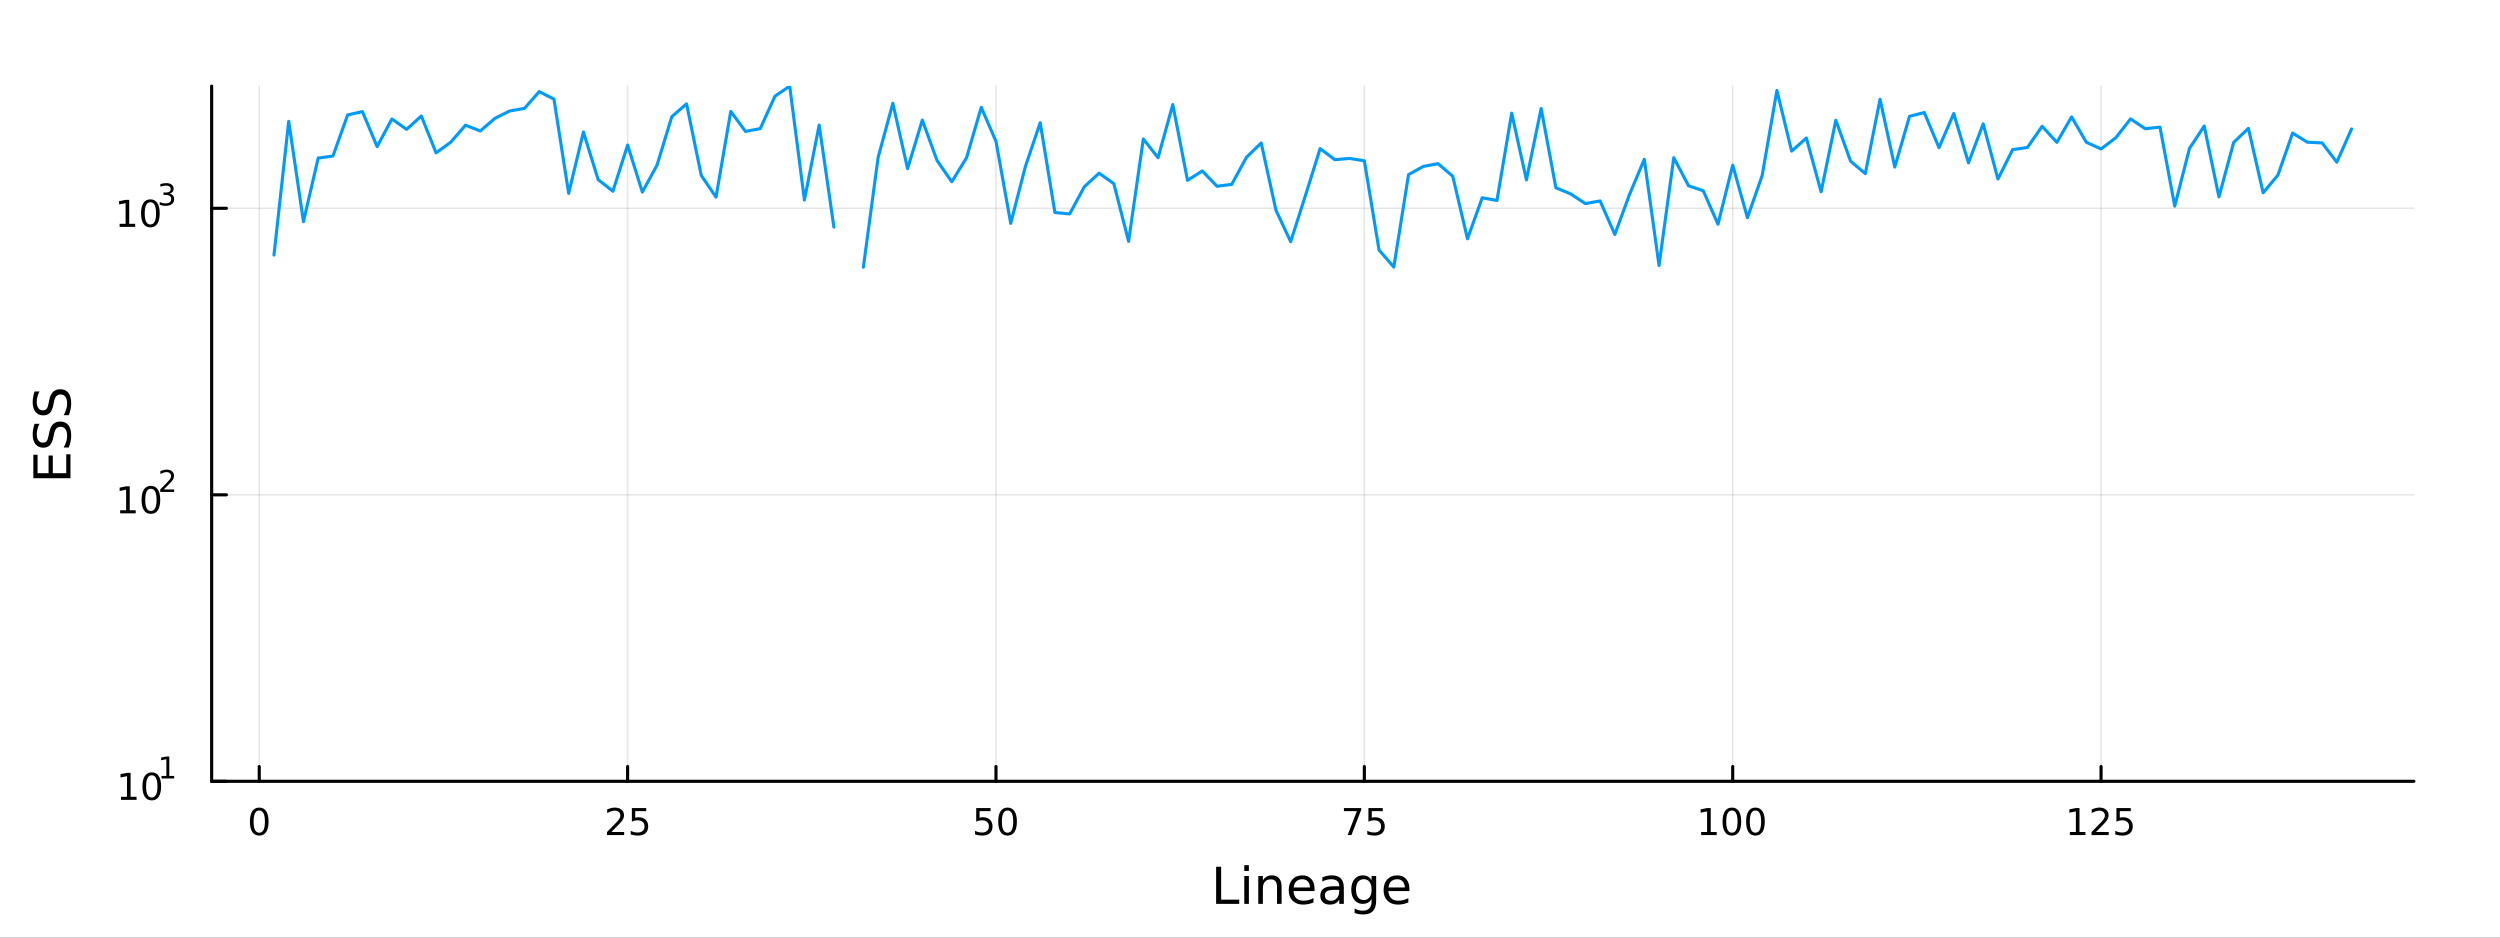 <?xml version="1.0" encoding="utf-8"?>
<svg xmlns="http://www.w3.org/2000/svg" xmlns:xlink="http://www.w3.org/1999/xlink" width="800" height="300" viewBox="0 0 3200 1200">
<rect x="0" y="0" width="3200" height="1200" fill="#333333" stroke="none"/>
<defs>
  <clipPath id="clip920">
    <rect x="0" y="0" width="3200" height="1200"/>
  </clipPath>
</defs>
<path clip-path="url(#clip920)" d="M0 1200 L3200 1200 L3200 0 L0 0  Z" fill="#ffffff" fill-rule="evenodd" fill-opacity="1"/>
<defs>
  <clipPath id="clip921">
    <rect x="640" y="0" width="2241" height="1200"/>
  </clipPath>
</defs>
<path clip-path="url(#clip920)" d="M270.918 1000.1 L3089.76 1000.1 L3089.76 110.236 L270.918 110.236  Z" fill="#ffffff" fill-rule="evenodd" fill-opacity="1"/>
<defs>
  <clipPath id="clip922">
    <rect x="270" y="110" width="2820" height="891"/>
  </clipPath>
</defs>
<polyline clip-path="url(#clip922)" style="stroke:#000000; stroke-linecap:round; stroke-linejoin:round; stroke-width:2; stroke-opacity:0.1; fill:none" points="331.836,1000.1 331.836,110.236 "/>
<polyline clip-path="url(#clip922)" style="stroke:#000000; stroke-linecap:round; stroke-linejoin:round; stroke-width:2; stroke-opacity:0.1; fill:none" points="803.341,1000.1 803.341,110.236 "/>
<polyline clip-path="url(#clip922)" style="stroke:#000000; stroke-linecap:round; stroke-linejoin:round; stroke-width:2; stroke-opacity:0.1; fill:none" points="1274.85,1000.1 1274.85,110.236 "/>
<polyline clip-path="url(#clip922)" style="stroke:#000000; stroke-linecap:round; stroke-linejoin:round; stroke-width:2; stroke-opacity:0.1; fill:none" points="1746.35,1000.1 1746.35,110.236 "/>
<polyline clip-path="url(#clip922)" style="stroke:#000000; stroke-linecap:round; stroke-linejoin:round; stroke-width:2; stroke-opacity:0.1; fill:none" points="2217.86,1000.1 2217.86,110.236 "/>
<polyline clip-path="url(#clip922)" style="stroke:#000000; stroke-linecap:round; stroke-linejoin:round; stroke-width:2; stroke-opacity:0.1; fill:none" points="2689.36,1000.1 2689.36,110.236 "/>
<polyline clip-path="url(#clip920)" style="stroke:#000000; stroke-linecap:round; stroke-linejoin:round; stroke-width:4; stroke-opacity:1; fill:none" points="270.918,1000.1 3089.76,1000.1 "/>
<polyline clip-path="url(#clip920)" style="stroke:#000000; stroke-linecap:round; stroke-linejoin:round; stroke-width:4; stroke-opacity:1; fill:none" points="331.836,1000.1 331.836,981.2 "/>
<polyline clip-path="url(#clip920)" style="stroke:#000000; stroke-linecap:round; stroke-linejoin:round; stroke-width:4; stroke-opacity:1; fill:none" points="803.341,1000.1 803.341,981.2 "/>
<polyline clip-path="url(#clip920)" style="stroke:#000000; stroke-linecap:round; stroke-linejoin:round; stroke-width:4; stroke-opacity:1; fill:none" points="1274.85,1000.1 1274.85,981.2 "/>
<polyline clip-path="url(#clip920)" style="stroke:#000000; stroke-linecap:round; stroke-linejoin:round; stroke-width:4; stroke-opacity:1; fill:none" points="1746.35,1000.1 1746.35,981.2 "/>
<polyline clip-path="url(#clip920)" style="stroke:#000000; stroke-linecap:round; stroke-linejoin:round; stroke-width:4; stroke-opacity:1; fill:none" points="2217.86,1000.1 2217.86,981.2 "/>
<polyline clip-path="url(#clip920)" style="stroke:#000000; stroke-linecap:round; stroke-linejoin:round; stroke-width:4; stroke-opacity:1; fill:none" points="2689.36,1000.1 2689.36,981.2 "/>
<path clip-path="url(#clip920)" d="M331.836 1037.42 Q328.225 1037.42 326.396 1040.98 Q324.591 1044.52 324.591 1051.65 Q324.591 1058.76 326.396 1062.32 Q328.225 1065.87 331.836 1065.87 Q335.47 1065.87 337.276 1062.32 Q339.105 1058.76 339.105 1051.65 Q339.105 1044.52 337.276 1040.98 Q335.47 1037.42 331.836 1037.42 M331.836 1033.71 Q337.646 1033.71 340.702 1038.32 Q343.78 1042.9 343.78 1051.65 Q343.78 1060.38 340.702 1064.99 Q337.646 1069.57 331.836 1069.57 Q326.026 1069.57 322.947 1064.99 Q319.892 1060.38 319.892 1051.65 Q319.892 1042.9 322.947 1038.32 Q326.026 1033.71 331.836 1033.71 Z" fill="#000000" fill-rule="nonzero" fill-opacity="1" /><path clip-path="url(#clip920)" d="M782.612 1064.96 L798.932 1064.96 L798.932 1068.9 L776.987 1068.9 L776.987 1064.96 Q779.649 1062.21 784.233 1057.58 Q788.839 1052.93 790.02 1051.58 Q792.265 1049.06 793.144 1047.32 Q794.047 1045.56 794.047 1043.87 Q794.047 1041.12 792.103 1039.38 Q790.182 1037.65 787.08 1037.65 Q784.881 1037.65 782.427 1038.41 Q779.996 1039.18 777.219 1040.73 L777.219 1036 Q780.043 1034.87 782.496 1034.29 Q784.95 1033.71 786.987 1033.71 Q792.357 1033.71 795.552 1036.4 Q798.746 1039.08 798.746 1043.57 Q798.746 1045.7 797.936 1047.62 Q797.149 1049.52 795.043 1052.12 Q794.464 1052.79 791.362 1056 Q788.26 1059.2 782.612 1064.96 Z" fill="#000000" fill-rule="nonzero" fill-opacity="1" /><path clip-path="url(#clip920)" d="M808.793 1034.34 L827.149 1034.34 L827.149 1038.27 L813.075 1038.27 L813.075 1046.75 Q814.093 1046.4 815.112 1046.24 Q816.13 1046.05 817.149 1046.05 Q822.936 1046.05 826.316 1049.22 Q829.695 1052.39 829.695 1057.81 Q829.695 1063.39 826.223 1066.49 Q822.751 1069.57 816.431 1069.57 Q814.255 1069.57 811.987 1069.2 Q809.742 1068.83 807.334 1068.09 L807.334 1063.39 Q809.418 1064.52 811.64 1065.08 Q813.862 1065.63 816.339 1065.63 Q820.343 1065.63 822.681 1063.53 Q825.019 1061.42 825.019 1057.81 Q825.019 1054.2 822.681 1052.09 Q820.343 1049.99 816.339 1049.99 Q814.464 1049.99 812.589 1050.4 Q810.737 1050.82 808.793 1051.7 L808.793 1034.34 Z" fill="#000000" fill-rule="nonzero" fill-opacity="1" /><path clip-path="url(#clip920)" d="M1249.55 1034.34 L1267.9 1034.34 L1267.9 1038.27 L1253.83 1038.27 L1253.83 1046.75 Q1254.85 1046.4 1255.86 1046.24 Q1256.88 1046.05 1257.9 1046.05 Q1263.69 1046.05 1267.07 1049.22 Q1270.45 1052.39 1270.45 1057.81 Q1270.45 1063.39 1266.98 1066.49 Q1263.5 1069.57 1257.18 1069.57 Q1255.01 1069.57 1252.74 1069.2 Q1250.49 1068.83 1248.09 1068.09 L1248.09 1063.39 Q1250.17 1064.52 1252.39 1065.08 Q1254.61 1065.63 1257.09 1065.63 Q1261.1 1065.63 1263.43 1063.53 Q1265.77 1061.42 1265.77 1057.81 Q1265.77 1054.2 1263.43 1052.09 Q1261.1 1049.99 1257.09 1049.99 Q1255.22 1049.99 1253.34 1050.4 Q1251.49 1050.82 1249.55 1051.7 L1249.55 1034.34 Z" fill="#000000" fill-rule="nonzero" fill-opacity="1" /><path clip-path="url(#clip920)" d="M1289.66 1037.42 Q1286.05 1037.42 1284.22 1040.98 Q1282.42 1044.52 1282.42 1051.65 Q1282.42 1058.76 1284.22 1062.32 Q1286.05 1065.87 1289.66 1065.87 Q1293.3 1065.87 1295.1 1062.32 Q1296.93 1058.76 1296.93 1051.65 Q1296.93 1044.52 1295.1 1040.98 Q1293.3 1037.42 1289.66 1037.42 M1289.66 1033.71 Q1295.47 1033.71 1298.53 1038.32 Q1301.61 1042.9 1301.61 1051.65 Q1301.61 1060.38 1298.53 1064.99 Q1295.47 1069.57 1289.66 1069.57 Q1283.85 1069.57 1280.77 1064.99 Q1277.72 1060.38 1277.72 1051.65 Q1277.72 1042.9 1280.77 1038.32 Q1283.85 1033.71 1289.66 1033.71 Z" fill="#000000" fill-rule="nonzero" fill-opacity="1" /><path clip-path="url(#clip920)" d="M1720.21 1034.34 L1742.43 1034.34 L1742.43 1036.33 L1729.88 1068.9 L1725 1068.9 L1736.8 1038.27 L1720.21 1038.27 L1720.21 1034.34 Z" fill="#000000" fill-rule="nonzero" fill-opacity="1" /><path clip-path="url(#clip920)" d="M1751.59 1034.34 L1769.95 1034.34 L1769.95 1038.27 L1755.88 1038.27 L1755.88 1046.75 Q1756.9 1046.4 1757.91 1046.24 Q1758.93 1046.05 1759.95 1046.05 Q1765.74 1046.05 1769.12 1049.22 Q1772.5 1052.39 1772.5 1057.81 Q1772.5 1063.39 1769.02 1066.49 Q1765.55 1069.57 1759.23 1069.57 Q1757.06 1069.57 1754.79 1069.2 Q1752.54 1068.83 1750.14 1068.09 L1750.14 1063.39 Q1752.22 1064.52 1754.44 1065.08 Q1756.66 1065.63 1759.14 1065.63 Q1763.15 1065.63 1765.48 1063.53 Q1767.82 1061.42 1767.82 1057.81 Q1767.82 1054.2 1765.48 1052.09 Q1763.15 1049.99 1759.14 1049.99 Q1757.27 1049.99 1755.39 1050.4 Q1753.54 1050.82 1751.59 1051.7 L1751.59 1034.34 Z" fill="#000000" fill-rule="nonzero" fill-opacity="1" /><path clip-path="url(#clip920)" d="M2177.46 1064.96 L2185.1 1064.96 L2185.1 1038.6 L2176.79 1040.26 L2176.79 1036 L2185.06 1034.34 L2189.73 1034.34 L2189.73 1064.96 L2197.37 1064.96 L2197.37 1068.9 L2177.46 1068.9 L2177.46 1064.96 Z" fill="#000000" fill-rule="nonzero" fill-opacity="1" /><path clip-path="url(#clip920)" d="M2216.81 1037.42 Q2213.2 1037.42 2211.38 1040.98 Q2209.57 1044.52 2209.57 1051.65 Q2209.57 1058.76 2211.38 1062.32 Q2213.2 1065.87 2216.81 1065.87 Q2220.45 1065.87 2222.25 1062.32 Q2224.08 1058.76 2224.08 1051.65 Q2224.08 1044.52 2222.25 1040.98 Q2220.45 1037.42 2216.81 1037.42 M2216.81 1033.71 Q2222.63 1033.71 2225.68 1038.32 Q2228.76 1042.9 2228.76 1051.65 Q2228.76 1060.38 2225.68 1064.99 Q2222.63 1069.57 2216.81 1069.57 Q2211 1069.57 2207.93 1064.99 Q2204.87 1060.38 2204.87 1051.65 Q2204.87 1042.9 2207.93 1038.32 Q2211 1033.71 2216.81 1033.71 Z" fill="#000000" fill-rule="nonzero" fill-opacity="1" /><path clip-path="url(#clip920)" d="M2246.98 1037.42 Q2243.37 1037.42 2241.54 1040.98 Q2239.73 1044.52 2239.73 1051.65 Q2239.73 1058.76 2241.54 1062.32 Q2243.37 1065.87 2246.98 1065.87 Q2250.61 1065.87 2252.42 1062.32 Q2254.25 1058.76 2254.25 1051.65 Q2254.25 1044.52 2252.42 1040.98 Q2250.61 1037.42 2246.98 1037.42 M2246.98 1033.71 Q2252.79 1033.71 2255.84 1038.32 Q2258.92 1042.9 2258.92 1051.65 Q2258.92 1060.38 2255.84 1064.99 Q2252.79 1069.57 2246.98 1069.57 Q2241.17 1069.57 2238.09 1064.99 Q2235.03 1060.38 2235.03 1051.65 Q2235.03 1042.9 2238.09 1038.32 Q2241.17 1033.71 2246.98 1033.71 Z" fill="#000000" fill-rule="nonzero" fill-opacity="1" /><path clip-path="url(#clip920)" d="M2649.47 1064.96 L2657.1 1064.96 L2657.1 1038.6 L2648.79 1040.26 L2648.79 1036 L2657.06 1034.34 L2661.73 1034.34 L2661.73 1064.96 L2669.37 1064.96 L2669.37 1068.9 L2649.47 1068.9 L2649.47 1064.96 Z" fill="#000000" fill-rule="nonzero" fill-opacity="1" /><path clip-path="url(#clip920)" d="M2682.85 1064.96 L2699.16 1064.96 L2699.16 1068.9 L2677.22 1068.9 L2677.22 1064.96 Q2679.88 1062.21 2684.47 1057.58 Q2689.07 1052.93 2690.25 1051.58 Q2692.5 1049.06 2693.38 1047.32 Q2694.28 1045.56 2694.28 1043.87 Q2694.28 1041.12 2692.34 1039.38 Q2690.41 1037.65 2687.31 1037.65 Q2685.11 1037.65 2682.66 1038.41 Q2680.23 1039.18 2677.45 1040.73 L2677.45 1036 Q2680.28 1034.87 2682.73 1034.29 Q2685.18 1033.71 2687.22 1033.71 Q2692.59 1033.71 2695.79 1036.4 Q2698.98 1039.08 2698.98 1043.57 Q2698.98 1045.7 2698.17 1047.62 Q2697.38 1049.52 2695.28 1052.12 Q2694.7 1052.79 2691.6 1056 Q2688.49 1059.2 2682.85 1064.96 Z" fill="#000000" fill-rule="nonzero" fill-opacity="1" /><path clip-path="url(#clip920)" d="M2709.03 1034.34 L2727.38 1034.34 L2727.38 1038.27 L2713.31 1038.27 L2713.31 1046.75 Q2714.33 1046.4 2715.35 1046.24 Q2716.36 1046.05 2717.38 1046.05 Q2723.17 1046.05 2726.55 1049.22 Q2729.93 1052.39 2729.93 1057.81 Q2729.93 1063.39 2726.46 1066.49 Q2722.98 1069.57 2716.66 1069.57 Q2714.49 1069.57 2712.22 1069.2 Q2709.97 1068.83 2707.57 1068.09 L2707.57 1063.39 Q2709.65 1064.52 2711.87 1065.08 Q2714.1 1065.63 2716.57 1065.63 Q2720.58 1065.63 2722.91 1063.53 Q2725.25 1061.42 2725.25 1057.81 Q2725.25 1054.2 2722.91 1052.09 Q2720.58 1049.99 2716.57 1049.99 Q2714.7 1049.99 2712.82 1050.4 Q2710.97 1050.82 2709.03 1051.7 L2709.03 1034.34 Z" fill="#000000" fill-rule="nonzero" fill-opacity="1" /><path clip-path="url(#clip920)" d="M1556.64 1109.44 L1563.07 1109.44 L1563.07 1151.55 L1586.21 1151.55 L1586.21 1156.96 L1556.64 1156.96 L1556.64 1109.44 Z" fill="#000000" fill-rule="nonzero" fill-opacity="1" /><path clip-path="url(#clip920)" d="M1592.7 1121.31 L1598.56 1121.31 L1598.56 1156.96 L1592.7 1156.96 L1592.7 1121.31 M1592.7 1107.44 L1598.56 1107.44 L1598.56 1114.85 L1592.7 1114.85 L1592.7 1107.44 Z" fill="#000000" fill-rule="nonzero" fill-opacity="1" /><path clip-path="url(#clip920)" d="M1640.44 1135.45 L1640.44 1156.96 L1634.59 1156.96 L1634.59 1135.64 Q1634.59 1130.58 1632.61 1128.06 Q1630.64 1125.55 1626.69 1125.55 Q1621.95 1125.55 1619.21 1128.57 Q1616.48 1131.59 1616.48 1136.81 L1616.48 1156.96 L1610.59 1156.96 L1610.59 1121.31 L1616.48 1121.31 L1616.48 1126.85 Q1618.58 1123.64 1621.41 1122.05 Q1624.27 1120.45 1628 1120.45 Q1634.14 1120.45 1637.29 1124.27 Q1640.44 1128.06 1640.44 1135.45 Z" fill="#000000" fill-rule="nonzero" fill-opacity="1" /><path clip-path="url(#clip920)" d="M1682.62 1137.67 L1682.62 1140.54 L1655.69 1140.54 Q1656.07 1146.59 1659.32 1149.77 Q1662.6 1152.92 1668.42 1152.92 Q1671.79 1152.92 1674.95 1152.09 Q1678.13 1151.26 1681.25 1149.61 L1681.25 1155.15 Q1678.1 1156.48 1674.79 1157.18 Q1671.48 1157.88 1668.07 1157.88 Q1659.54 1157.88 1654.54 1152.92 Q1649.58 1147.95 1649.58 1139.49 Q1649.58 1130.74 1654.29 1125.61 Q1659.03 1120.45 1667.05 1120.45 Q1674.25 1120.45 1678.42 1125.1 Q1682.62 1129.72 1682.62 1137.67 M1676.76 1135.95 Q1676.7 1131.15 1674.05 1128.28 Q1671.44 1125.42 1667.12 1125.42 Q1662.21 1125.42 1659.25 1128.19 Q1656.33 1130.96 1655.88 1135.99 L1676.76 1135.95 Z" fill="#000000" fill-rule="nonzero" fill-opacity="1" /><path clip-path="url(#clip920)" d="M1708.43 1139.04 Q1701.33 1139.04 1698.59 1140.67 Q1695.86 1142.29 1695.86 1146.2 Q1695.86 1149.32 1697.89 1151.17 Q1699.96 1152.98 1703.5 1152.98 Q1708.37 1152.98 1711.29 1149.55 Q1714.25 1146.08 1714.25 1140.35 L1714.25 1139.04 L1708.43 1139.04 M1720.11 1136.62 L1720.11 1156.96 L1714.25 1156.96 L1714.25 1151.55 Q1712.25 1154.8 1709.26 1156.36 Q1706.27 1157.88 1701.94 1157.88 Q1696.46 1157.88 1693.22 1154.83 Q1690 1151.74 1690 1146.59 Q1690 1140.57 1694.01 1137.51 Q1698.05 1134.46 1706.04 1134.46 L1714.25 1134.46 L1714.25 1133.89 Q1714.25 1129.84 1711.58 1127.65 Q1708.94 1125.42 1704.13 1125.42 Q1701.08 1125.42 1698.18 1126.15 Q1695.28 1126.88 1692.61 1128.35 L1692.61 1122.94 Q1695.83 1121.7 1698.85 1121.09 Q1701.87 1120.45 1704.74 1120.45 Q1712.47 1120.45 1716.29 1124.46 Q1720.11 1128.48 1720.11 1136.62 Z" fill="#000000" fill-rule="nonzero" fill-opacity="1" /><path clip-path="url(#clip920)" d="M1755.63 1138.72 Q1755.63 1132.36 1752.99 1128.86 Q1750.38 1125.36 1745.64 1125.36 Q1740.93 1125.36 1738.28 1128.86 Q1735.67 1132.36 1735.67 1138.72 Q1735.67 1145.06 1738.28 1148.56 Q1740.93 1152.06 1745.64 1152.06 Q1750.38 1152.06 1752.99 1148.56 Q1755.63 1145.06 1755.63 1138.72 M1761.49 1152.54 Q1761.49 1161.64 1757.45 1166.06 Q1753.4 1170.52 1745.06 1170.52 Q1741.98 1170.52 1739.24 1170.04 Q1736.5 1169.6 1733.92 1168.64 L1733.92 1162.95 Q1736.5 1164.35 1739.02 1165.01 Q1741.53 1165.68 1744.14 1165.68 Q1749.9 1165.68 1752.77 1162.66 Q1755.63 1159.67 1755.63 1153.59 L1755.63 1150.69 Q1753.82 1153.84 1750.98 1155.4 Q1748.15 1156.96 1744.2 1156.96 Q1737.65 1156.96 1733.64 1151.96 Q1729.63 1146.97 1729.63 1138.72 Q1729.63 1130.45 1733.64 1125.45 Q1737.65 1120.45 1744.2 1120.45 Q1748.15 1120.45 1750.98 1122.01 Q1753.82 1123.57 1755.63 1126.72 L1755.63 1121.31 L1761.49 1121.31 L1761.49 1152.54 Z" fill="#000000" fill-rule="nonzero" fill-opacity="1" /><path clip-path="url(#clip920)" d="M1804.04 1137.67 L1804.04 1140.54 L1777.12 1140.54 Q1777.5 1146.59 1780.74 1149.77 Q1784.02 1152.92 1789.85 1152.92 Q1793.22 1152.92 1796.37 1152.09 Q1799.55 1151.26 1802.67 1149.61 L1802.67 1155.15 Q1799.52 1156.48 1796.21 1157.18 Q1792.9 1157.88 1789.5 1157.88 Q1780.97 1157.88 1775.97 1152.92 Q1771 1147.95 1771 1139.49 Q1771 1130.74 1775.71 1125.61 Q1780.46 1120.45 1788.48 1120.45 Q1795.67 1120.45 1799.84 1125.1 Q1804.04 1129.72 1804.04 1137.67 M1798.19 1135.95 Q1798.12 1131.15 1795.48 1128.28 Q1792.87 1125.42 1788.54 1125.42 Q1783.64 1125.42 1780.68 1128.19 Q1777.75 1130.96 1777.31 1135.99 L1798.19 1135.95 Z" fill="#000000" fill-rule="nonzero" fill-opacity="1" /><polyline clip-path="url(#clip922)" style="stroke:#000000; stroke-linecap:round; stroke-linejoin:round; stroke-width:2; stroke-opacity:0.1; fill:none" points="270.918,1000.1 3089.76,1000.1 "/>
<polyline clip-path="url(#clip922)" style="stroke:#000000; stroke-linecap:round; stroke-linejoin:round; stroke-width:2; stroke-opacity:0.1; fill:none" points="270.918,633.369 3089.76,633.369 "/>
<polyline clip-path="url(#clip922)" style="stroke:#000000; stroke-linecap:round; stroke-linejoin:round; stroke-width:2; stroke-opacity:0.1; fill:none" points="270.918,266.64 3089.76,266.64 "/>
<polyline clip-path="url(#clip920)" style="stroke:#000000; stroke-linecap:round; stroke-linejoin:round; stroke-width:4; stroke-opacity:1; fill:none" points="270.918,1000.1 270.918,110.236 "/>
<polyline clip-path="url(#clip920)" style="stroke:#000000; stroke-linecap:round; stroke-linejoin:round; stroke-width:4; stroke-opacity:1; fill:none" points="270.918,1000.1 289.815,1000.1 "/>
<polyline clip-path="url(#clip920)" style="stroke:#000000; stroke-linecap:round; stroke-linejoin:round; stroke-width:4; stroke-opacity:1; fill:none" points="270.918,633.369 289.815,633.369 "/>
<polyline clip-path="url(#clip920)" style="stroke:#000000; stroke-linecap:round; stroke-linejoin:round; stroke-width:4; stroke-opacity:1; fill:none" points="270.918,266.64 289.815,266.64 "/>
<path clip-path="url(#clip920)" d="M154.902 1019.89 L162.54 1019.89 L162.54 993.525 L154.23 995.191 L154.23 990.932 L162.494 989.265 L167.17 989.265 L167.17 1019.89 L174.809 1019.89 L174.809 1023.83 L154.902 1023.83 L154.902 1019.89 Z" fill="#000000" fill-rule="nonzero" fill-opacity="1" /><path clip-path="url(#clip920)" d="M194.253 992.344 Q190.642 992.344 188.813 995.909 Q187.008 999.45 187.008 1006.58 Q187.008 1013.69 188.813 1017.25 Q190.642 1020.79 194.253 1020.79 Q197.887 1020.79 199.693 1017.25 Q201.522 1013.69 201.522 1006.58 Q201.522 999.45 199.693 995.909 Q197.887 992.344 194.253 992.344 M194.253 988.64 Q200.063 988.64 203.119 993.247 Q206.198 997.83 206.198 1006.58 Q206.198 1015.31 203.119 1019.91 Q200.063 1024.5 194.253 1024.5 Q188.443 1024.5 185.364 1019.91 Q182.309 1015.31 182.309 1006.58 Q182.309 997.83 185.364 993.247 Q188.443 988.64 194.253 988.64 Z" fill="#000000" fill-rule="nonzero" fill-opacity="1" /><path clip-path="url(#clip920)" d="M206.743 993.218 L212.95 993.218 L212.95 971.796 L206.198 973.15 L206.198 969.689 L212.912 968.335 L216.711 968.335 L216.711 993.218 L222.918 993.218 L222.918 996.415 L206.743 996.415 L206.743 993.218 Z" fill="#000000" fill-rule="nonzero" fill-opacity="1" /><path clip-path="url(#clip920)" d="M153.792 653.161 L161.431 653.161 L161.431 626.796 L153.121 628.463 L153.121 624.203 L161.384 622.537 L166.06 622.537 L166.06 653.161 L173.699 653.161 L173.699 657.097 L153.792 657.097 L153.792 653.161 Z" fill="#000000" fill-rule="nonzero" fill-opacity="1" /><path clip-path="url(#clip920)" d="M193.143 625.615 Q189.532 625.615 187.704 629.18 Q185.898 632.722 185.898 639.851 Q185.898 646.958 187.704 650.523 Q189.532 654.064 193.143 654.064 Q196.778 654.064 198.583 650.523 Q200.412 646.958 200.412 639.851 Q200.412 632.722 198.583 629.18 Q196.778 625.615 193.143 625.615 M193.143 621.912 Q198.954 621.912 202.009 626.518 Q205.088 631.101 205.088 639.851 Q205.088 648.578 202.009 653.185 Q198.954 657.768 193.143 657.768 Q187.333 657.768 184.255 653.185 Q181.199 648.578 181.199 639.851 Q181.199 631.101 184.255 626.518 Q187.333 621.912 193.143 621.912 Z" fill="#000000" fill-rule="nonzero" fill-opacity="1" /><path clip-path="url(#clip920)" d="M209.658 626.489 L222.918 626.489 L222.918 629.686 L205.088 629.686 L205.088 626.489 Q207.251 624.251 210.975 620.489 Q214.717 616.709 215.677 615.618 Q217.501 613.568 218.216 612.157 Q218.949 610.728 218.949 609.355 Q218.949 607.117 217.369 605.706 Q215.808 604.296 213.288 604.296 Q211.501 604.296 209.508 604.916 Q207.533 605.537 205.276 606.797 L205.276 602.96 Q207.57 602.039 209.564 601.569 Q211.558 601.098 213.213 601.098 Q217.576 601.098 220.172 603.28 Q222.767 605.462 222.767 609.111 Q222.767 610.841 222.109 612.402 Q221.469 613.944 219.758 616.051 Q219.288 616.596 216.767 619.21 Q214.247 621.806 209.658 626.489 Z" fill="#000000" fill-rule="nonzero" fill-opacity="1" /><path clip-path="url(#clip920)" d="M153.134 286.433 L160.772 286.433 L160.772 260.067 L152.462 261.734 L152.462 257.475 L160.726 255.808 L165.402 255.808 L165.402 286.433 L173.041 286.433 L173.041 290.368 L153.134 290.368 L153.134 286.433 Z" fill="#000000" fill-rule="nonzero" fill-opacity="1" /><path clip-path="url(#clip920)" d="M192.485 258.887 Q188.874 258.887 187.045 262.451 Q185.24 265.993 185.24 273.123 Q185.24 280.229 187.045 283.794 Q188.874 287.336 192.485 287.336 Q196.119 287.336 197.925 283.794 Q199.754 280.229 199.754 273.123 Q199.754 265.993 197.925 262.451 Q196.119 258.887 192.485 258.887 M192.485 255.183 Q198.295 255.183 201.351 259.789 Q204.43 264.373 204.43 273.123 Q204.43 281.849 201.351 286.456 Q198.295 291.039 192.485 291.039 Q186.675 291.039 183.596 286.456 Q180.541 281.849 180.541 273.123 Q180.541 264.373 183.596 259.789 Q186.675 255.183 192.485 255.183 Z" fill="#000000" fill-rule="nonzero" fill-opacity="1" /><path clip-path="url(#clip920)" d="M217.125 247.817 Q219.852 248.4 221.375 250.243 Q222.918 252.087 222.918 254.795 Q222.918 258.951 220.059 261.227 Q217.2 263.503 211.934 263.503 Q210.166 263.503 208.285 263.146 Q206.423 262.807 204.43 262.111 L204.43 258.444 Q206.009 259.365 207.89 259.835 Q209.771 260.306 211.821 260.306 Q215.395 260.306 217.256 258.895 Q219.137 257.484 219.137 254.795 Q219.137 252.312 217.388 250.921 Q215.658 249.51 212.555 249.51 L209.282 249.51 L209.282 246.388 L212.705 246.388 Q215.507 246.388 216.993 245.278 Q218.479 244.15 218.479 242.043 Q218.479 239.88 216.937 238.733 Q215.413 237.567 212.555 237.567 Q210.994 237.567 209.207 237.906 Q207.42 238.244 205.276 238.959 L205.276 235.573 Q207.439 234.972 209.32 234.671 Q211.219 234.37 212.893 234.37 Q217.219 234.37 219.739 236.345 Q222.259 238.301 222.259 241.648 Q222.259 243.98 220.924 245.598 Q219.589 247.197 217.125 247.817 Z" fill="#000000" fill-rule="nonzero" fill-opacity="1" /><path clip-path="url(#clip920)" d="M42.686 612.124 L42.686 582.078 L48.097 582.078 L48.097 605.695 L62.165 605.695 L62.165 583.065 L67.576 583.065 L67.576 605.695 L84.795 605.695 L84.795 581.505 L90.206 581.505 L90.206 612.124 L42.686 612.124 Z" fill="#000000" fill-rule="nonzero" fill-opacity="1" /><path clip-path="url(#clip920)" d="M44.246 542.451 L50.516 542.451 Q48.766 546.112 47.906 549.358 Q47.047 552.605 47.047 555.628 Q47.047 560.88 49.084 563.745 Q51.121 566.577 54.877 566.577 Q58.028 566.577 59.651 564.7 Q61.242 562.79 62.229 557.506 L63.025 553.623 Q64.393 546.43 67.863 543.024 Q71.3 539.587 77.093 539.587 Q84 539.587 87.564 544.234 Q91.129 548.849 91.129 557.793 Q91.129 561.167 90.365 564.986 Q89.602 568.774 88.106 572.848 L81.485 572.848 Q83.681 568.933 84.795 565.177 Q85.909 561.421 85.909 557.793 Q85.909 552.286 83.745 549.295 Q81.581 546.303 77.57 546.303 Q74.069 546.303 72.096 548.467 Q70.123 550.6 69.136 555.501 L68.372 559.416 Q66.94 566.609 63.884 569.824 Q60.828 573.039 55.386 573.039 Q49.084 573.039 45.455 568.615 Q41.827 564.159 41.827 556.361 Q41.827 553.019 42.432 549.549 Q43.036 546.08 44.246 542.451 Z" fill="#000000" fill-rule="nonzero" fill-opacity="1" /><path clip-path="url(#clip920)" d="M44.246 501.074 L50.516 501.074 Q48.766 504.735 47.906 507.981 Q47.047 511.228 47.047 514.251 Q47.047 519.503 49.084 522.368 Q51.121 525.2 54.877 525.2 Q58.028 525.2 59.651 523.323 Q61.242 521.413 62.229 516.129 L63.025 512.246 Q64.393 505.053 67.863 501.647 Q71.3 498.21 77.093 498.21 Q84 498.21 87.564 502.857 Q91.129 507.472 91.129 516.416 Q91.129 519.79 90.365 523.609 Q89.602 527.397 88.106 531.471 L81.485 531.471 Q83.681 527.556 84.795 523.8 Q85.909 520.044 85.909 516.416 Q85.909 510.909 83.745 507.918 Q81.581 504.926 77.57 504.926 Q74.069 504.926 72.096 507.09 Q70.123 509.222 69.136 514.124 L68.372 518.039 Q66.94 525.232 63.884 528.447 Q60.828 531.662 55.386 531.662 Q49.084 531.662 45.455 527.237 Q41.827 522.781 41.827 514.983 Q41.827 511.641 42.432 508.172 Q43.036 504.703 44.246 501.074 Z" fill="#000000" fill-rule="nonzero" fill-opacity="1" /><polyline clip-path="url(#clip922)" style="stroke:#009af9; stroke-linecap:round; stroke-linejoin:round; stroke-width:4; stroke-opacity:1; fill:none" points="350.696,326.404 369.557,155.339 388.417,283.688 407.277,202.302 426.137,199.733 444.997,147.134 463.858,142.85 482.718,187.67 501.578,152.282 520.438,165.535 539.298,148.505 558.159,195.678 577.019,181.946 595.879,160.264 614.739,167.636 633.599,151.434 652.46,142.054 671.32,138.757 690.18,117.29 709.04,126.827 727.9,247.495 746.761,168.94 765.621,229.876 784.481,244.774 803.341,185.692 822.201,245.878 841.062,211.164 859.922,149.339 878.782,132.943 897.642,224.613 916.502,252.329 935.363,142.541 954.223,168.201 973.083,164.656 991.943,123.123 1010.8,110.236 1029.66,255.997 1048.52,160.129 1067.38,290.641 "/>
<polyline clip-path="url(#clip922)" style="stroke:#009af9; stroke-linecap:round; stroke-linejoin:round; stroke-width:4; stroke-opacity:1; fill:none" points="1105.1,342.007 1123.96,201.647 1142.82,132.211 1161.69,215.899 1180.55,153.73 1199.41,205.495 1218.27,232.696 1237.13,202.007 1255.99,137.404 1274.85,180.919 1293.71,285.912 1312.57,212.932 1331.43,157.084 1350.29,272.043 1369.15,273.821 1388.01,238.929 1406.87,221.664 1425.73,235.194 1444.59,308.937 1463.45,177.96 1482.31,201.873 1501.17,133.851 1520.03,230.905 1538.89,218.788 1557.75,238.394 1576.61,235.977 1595.47,201.308 1614.33,182.985 1633.19,269.014 1652.05,309.368 1670.91,250.377 1689.77,190.231 1708.63,204.43 1727.49,202.769 1746.35,205.84 1765.21,320.078 1784.07,341.839 1802.93,223.53 1821.79,213.014 1840.65,209.483 1859.51,225.548 1878.37,305.667 1897.23,253.151 1916.09,256.661 1934.95,144.842 1953.81,230.228 1972.67,138.855 1991.53,240.342 2010.39,248.182 2029.25,260.588 2048.11,257.218 2066.97,300.13 2085.84,248.697 2104.7,203.906 2123.56,339.853 2142.42,201.824 2161.28,237.735 2180.14,244.182 2199,286.991 2217.86,211.446 2236.72,278.639 2255.58,224.577 2274.44,115.835 2293.3,193.436 2312.16,176.684 2331.02,245.537 2349.88,153.929 2368.74,206.288 2387.6,222.272 2406.46,127.109 2425.32,213.835 2444.18,148.92 2463.04,144.051 2481.9,188.993 2500.76,145.286 2519.62,208.439 2538.48,158.548 2557.34,229.129 2576.2,191.494 2595.06,188.81 2613.92,161.67 2632.78,182.234 2651.64,149.645 2670.5,182.115 2689.36,190.648 2708.22,176.338 2727.08,152.245 2745.94,164.729 2764.8,162.718 2783.66,263.839 2802.52,189.993 2821.38,161.339 2840.24,252 2859.1,182.266 2877.96,164.265 2896.82,246.764 2915.68,224.173 2934.54,170.357 2953.4,182.017 2972.26,182.908 2991.12,207.586 3009.99,165.024 "/>
</svg>
